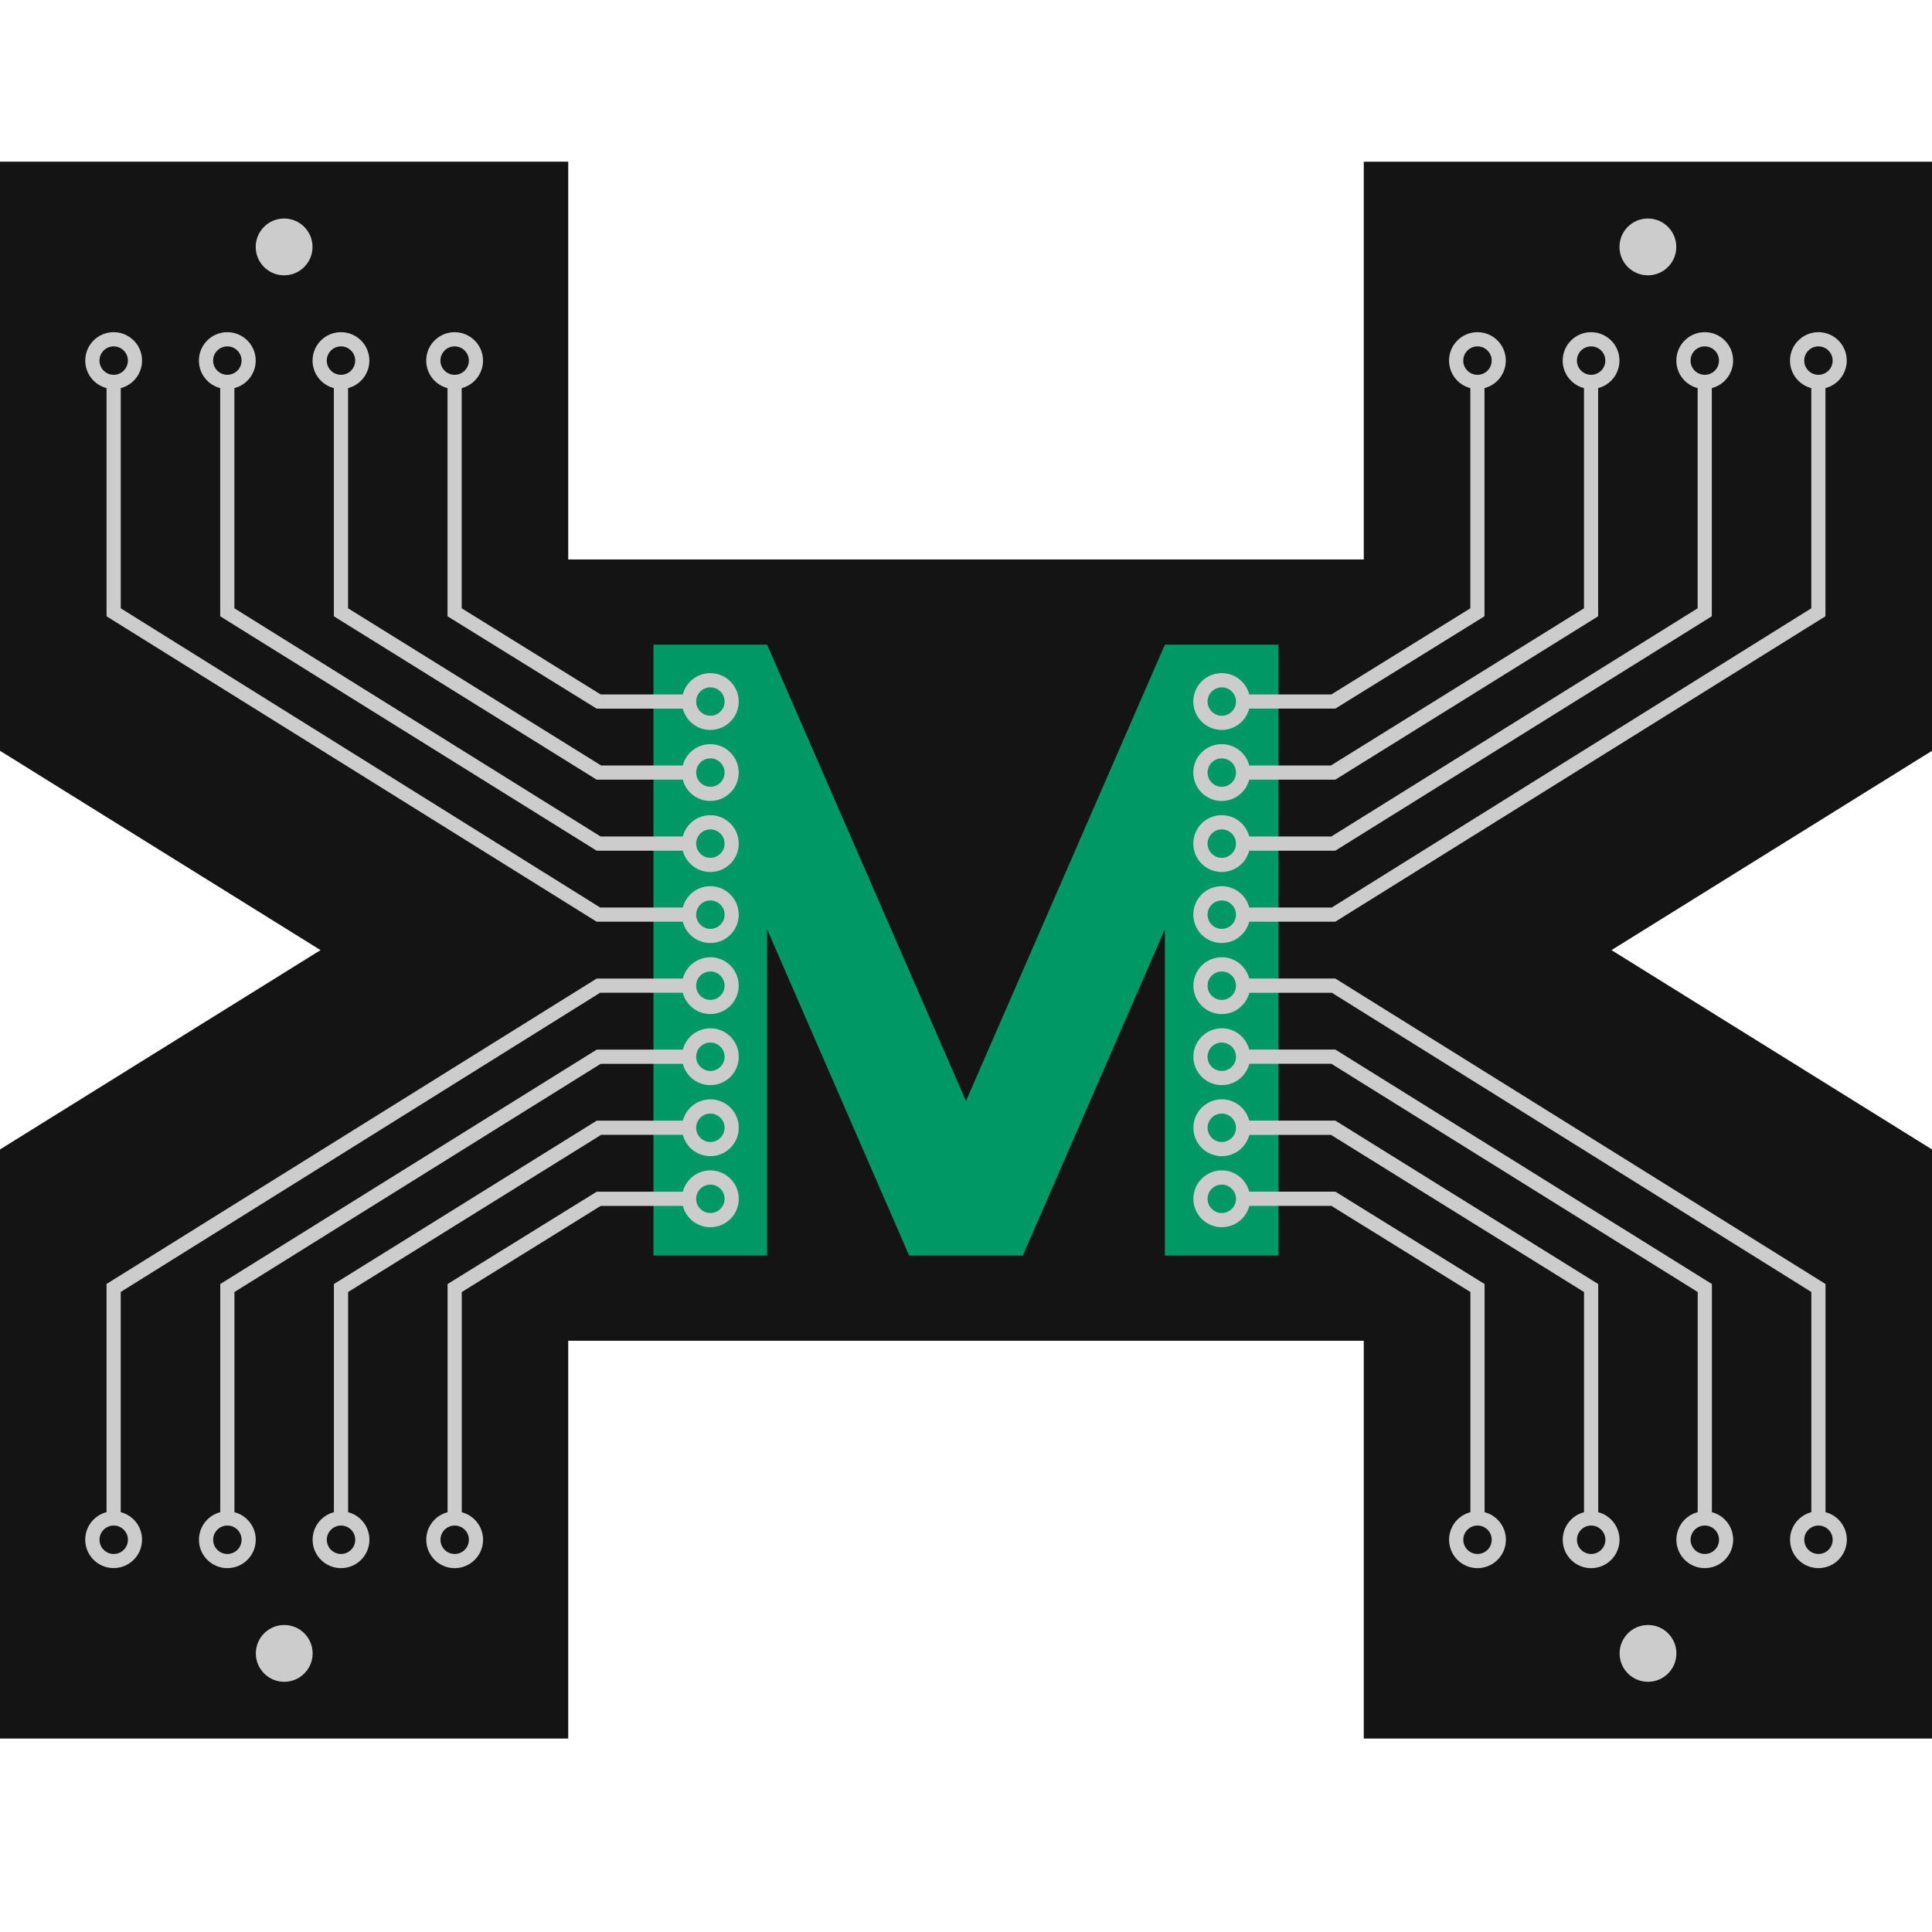 <?xml version="1.0" encoding="UTF-8" standalone="no"?>
<!-- Created with Inkscape (http://www.inkscape.org/) -->

<svg
   xmlns:dc="http://purl.org/dc/elements/1.1/"
   xmlns:cc="http://creativecommons.org/ns#"
   xmlns:rdf="http://www.w3.org/1999/02/22-rdf-syntax-ns#"
   xmlns:svg="http://www.w3.org/2000/svg"
   xmlns="http://www.w3.org/2000/svg"
   xmlns:sodipodi="http://sodipodi.sourceforge.net/DTD/sodipodi-0.dtd"
   xmlns:inkscape="http://www.inkscape.org/namespaces/inkscape"
   width="104"
   height="104"
   id="mhs_logo_black"
   version="1.1"
   inkscape:version="0.92.3 (2405546, 2018-03-11)"
   sodipodi:docname="logo_favicon.svg"
   inkscape:export-filename="hackerspace.png"
   inkscape:export-xdpi="68.437508"
   inkscape:export-ydpi="68.437508"
   viewBox="0 0 104 104">
  <defs
     id="defs4">
    <inkscape:perspective
       sodipodi:type="inkscape:persp3d"
       inkscape:vp_x="0 : 561.25983 : 1"
       inkscape:vp_y="0 : 1066.6666 : 0"
       inkscape:vp_z="793.70078 : 561.25983 : 1"
       inkscape:persp3d-origin="396.85039 : 374.17323 : 1"
       id="perspective10" />
    <inkscape:perspective
       id="perspective3608"
       inkscape:persp3d-origin="0.53333334 : 0.35555556 : 1"
       inkscape:vp_z="1.0666667 : 0.53333333 : 1"
       inkscape:vp_y="0 : 1066.6666 : 0"
       inkscape:vp_x="0 : 0.53333333 : 1"
       sodipodi:type="inkscape:persp3d" />
    <inkscape:perspective
       id="perspective3608-7"
       inkscape:persp3d-origin="0.53333334 : 0.35555556 : 1"
       inkscape:vp_z="1.0666667 : 0.53333333 : 1"
       inkscape:vp_y="0 : 1066.6666 : 0"
       inkscape:vp_x="0 : 0.53333333 : 1"
       sodipodi:type="inkscape:persp3d" />
    <inkscape:perspective
       id="perspective3608-6"
       inkscape:persp3d-origin="0.53333334 : 0.35555556 : 1"
       inkscape:vp_z="1.0666667 : 0.53333333 : 1"
       inkscape:vp_y="0 : 1066.6666 : 0"
       inkscape:vp_x="0 : 0.53333333 : 1"
       sodipodi:type="inkscape:persp3d" />
    <inkscape:perspective
       id="perspective3669"
       inkscape:persp3d-origin="0.53333334 : 0.35555556 : 1"
       inkscape:vp_z="1.0666667 : 0.53333333 : 1"
       inkscape:vp_y="0 : 1066.6666 : 0"
       inkscape:vp_x="0 : 0.53333333 : 1"
       sodipodi:type="inkscape:persp3d" />
    <inkscape:perspective
       id="perspective3767"
       inkscape:persp3d-origin="0.53333334 : 0.35555556 : 1"
       inkscape:vp_z="1.0666667 : 0.53333333 : 1"
       inkscape:vp_y="0 : 1066.6666 : 0"
       inkscape:vp_x="0 : 0.53333333 : 1"
       sodipodi:type="inkscape:persp3d" />
    <inkscape:perspective
       id="perspective3789"
       inkscape:persp3d-origin="0.53333334 : 0.35555556 : 1"
       inkscape:vp_z="1.0666667 : 0.53333333 : 1"
       inkscape:vp_y="0 : 1066.6666 : 0"
       inkscape:vp_x="0 : 0.53333333 : 1"
       sodipodi:type="inkscape:persp3d" />
    <inkscape:perspective
       id="perspective3811"
       inkscape:persp3d-origin="0.53333334 : 0.35555556 : 1"
       inkscape:vp_z="1.0666667 : 0.53333333 : 1"
       inkscape:vp_y="0 : 1066.6666 : 0"
       inkscape:vp_x="0 : 0.53333333 : 1"
       sodipodi:type="inkscape:persp3d" />
    <inkscape:perspective
       id="perspective3833"
       inkscape:persp3d-origin="0.53333334 : 0.35555556 : 1"
       inkscape:vp_z="1.0666667 : 0.53333333 : 1"
       inkscape:vp_y="0 : 1066.6666 : 0"
       inkscape:vp_x="0 : 0.53333333 : 1"
       sodipodi:type="inkscape:persp3d" />
    <inkscape:perspective
       id="perspective3862"
       inkscape:persp3d-origin="0.53333334 : 0.35555556 : 1"
       inkscape:vp_z="1.0666667 : 0.53333333 : 1"
       inkscape:vp_y="0 : 1066.6666 : 0"
       inkscape:vp_x="0 : 0.53333333 : 1"
       sodipodi:type="inkscape:persp3d" />
    <inkscape:perspective
       id="perspective3884"
       inkscape:persp3d-origin="0.53333334 : 0.35555556 : 1"
       inkscape:vp_z="1.0666667 : 0.53333333 : 1"
       inkscape:vp_y="0 : 1066.6666 : 0"
       inkscape:vp_x="0 : 0.53333333 : 1"
       sodipodi:type="inkscape:persp3d" />
    <inkscape:perspective
       id="perspective3912"
       inkscape:persp3d-origin="0.53333334 : 0.35555556 : 1"
       inkscape:vp_z="1.0666667 : 0.53333333 : 1"
       inkscape:vp_y="0 : 1066.6666 : 0"
       inkscape:vp_x="0 : 0.53333333 : 1"
       sodipodi:type="inkscape:persp3d" />
    <inkscape:perspective
       id="perspective3955"
       inkscape:persp3d-origin="0.53333334 : 0.35555556 : 1"
       inkscape:vp_z="1.0666667 : 0.53333333 : 1"
       inkscape:vp_y="0 : 1066.6666 : 0"
       inkscape:vp_x="0 : 0.53333333 : 1"
       sodipodi:type="inkscape:persp3d" />
    <inkscape:perspective
       id="perspective4011"
       inkscape:persp3d-origin="0.53333334 : 0.35555556 : 1"
       inkscape:vp_z="1.0666667 : 0.53333333 : 1"
       inkscape:vp_y="0 : 1066.6666 : 0"
       inkscape:vp_x="0 : 0.53333333 : 1"
       sodipodi:type="inkscape:persp3d" />
    <inkscape:perspective
       id="perspective4050"
       inkscape:persp3d-origin="0.53333334 : 0.35555556 : 1"
       inkscape:vp_z="1.0666667 : 0.53333333 : 1"
       inkscape:vp_y="0 : 1066.6666 : 0"
       inkscape:vp_x="0 : 0.53333333 : 1"
       sodipodi:type="inkscape:persp3d" />
    <inkscape:perspective
       id="perspective4084"
       inkscape:persp3d-origin="0.53333334 : 0.35555556 : 1"
       inkscape:vp_z="1.0666667 : 0.53333333 : 1"
       inkscape:vp_y="0 : 1066.6666 : 0"
       inkscape:vp_x="0 : 0.53333333 : 1"
       sodipodi:type="inkscape:persp3d" />
    <inkscape:perspective
       id="perspective4118"
       inkscape:persp3d-origin="0.53333334 : 0.35555556 : 1"
       inkscape:vp_z="1.0666667 : 0.53333333 : 1"
       inkscape:vp_y="0 : 1066.6666 : 0"
       inkscape:vp_x="0 : 0.53333333 : 1"
       sodipodi:type="inkscape:persp3d" />
    <inkscape:perspective
       id="perspective4152"
       inkscape:persp3d-origin="0.53333334 : 0.35555556 : 1"
       inkscape:vp_z="1.0666667 : 0.53333333 : 1"
       inkscape:vp_y="0 : 1066.6666 : 0"
       inkscape:vp_x="0 : 0.53333333 : 1"
       sodipodi:type="inkscape:persp3d" />
    <inkscape:perspective
       id="perspective4175"
       inkscape:persp3d-origin="0.53333334 : 0.35555556 : 1"
       inkscape:vp_z="1.0666667 : 0.53333333 : 1"
       inkscape:vp_y="0 : 1066.6666 : 0"
       inkscape:vp_x="0 : 0.53333333 : 1"
       sodipodi:type="inkscape:persp3d" />
    <inkscape:perspective
       id="perspective4197"
       inkscape:persp3d-origin="0.53333334 : 0.35555556 : 1"
       inkscape:vp_z="1.0666667 : 0.53333333 : 1"
       inkscape:vp_y="0 : 1066.6666 : 0"
       inkscape:vp_x="0 : 0.53333333 : 1"
       sodipodi:type="inkscape:persp3d" />
    <inkscape:perspective
       id="perspective4222"
       inkscape:persp3d-origin="0.53333334 : 0.35555556 : 1"
       inkscape:vp_z="1.0666667 : 0.53333333 : 1"
       inkscape:vp_y="0 : 1066.6666 : 0"
       inkscape:vp_x="0 : 0.53333333 : 1"
       sodipodi:type="inkscape:persp3d" />
    <inkscape:perspective
       id="perspective4263"
       inkscape:persp3d-origin="0.53333334 : 0.35555556 : 1"
       inkscape:vp_z="1.0666667 : 0.53333333 : 1"
       inkscape:vp_y="0 : 1066.6666 : 0"
       inkscape:vp_x="0 : 0.53333333 : 1"
       sodipodi:type="inkscape:persp3d" />
    <inkscape:perspective
       id="perspective4297"
       inkscape:persp3d-origin="0.53333334 : 0.35555556 : 1"
       inkscape:vp_z="1.0666667 : 0.53333333 : 1"
       inkscape:vp_y="0 : 1066.6666 : 0"
       inkscape:vp_x="0 : 0.53333333 : 1"
       sodipodi:type="inkscape:persp3d" />
    <inkscape:perspective
       id="perspective4321"
       inkscape:persp3d-origin="0.53333334 : 0.35555556 : 1"
       inkscape:vp_z="1.0666667 : 0.53333333 : 1"
       inkscape:vp_y="0 : 1066.6666 : 0"
       inkscape:vp_x="0 : 0.53333333 : 1"
       sodipodi:type="inkscape:persp3d" />
    <inkscape:perspective
       id="perspective4345"
       inkscape:persp3d-origin="0.53333334 : 0.35555556 : 1"
       inkscape:vp_z="1.0666667 : 0.53333333 : 1"
       inkscape:vp_y="0 : 1066.6666 : 0"
       inkscape:vp_x="0 : 0.53333333 : 1"
       sodipodi:type="inkscape:persp3d" />
    <inkscape:perspective
       id="perspective4367"
       inkscape:persp3d-origin="0.53333334 : 0.35555556 : 1"
       inkscape:vp_z="1.0666667 : 0.53333333 : 1"
       inkscape:vp_y="0 : 1066.6666 : 0"
       inkscape:vp_x="0 : 0.53333333 : 1"
       sodipodi:type="inkscape:persp3d" />
    <inkscape:perspective
       id="perspective4415"
       inkscape:persp3d-origin="0.53333334 : 0.35555556 : 1"
       inkscape:vp_z="1.0666667 : 0.53333333 : 1"
       inkscape:vp_y="0 : 1066.6666 : 0"
       inkscape:vp_x="0 : 0.53333333 : 1"
       sodipodi:type="inkscape:persp3d" />
    <inkscape:perspective
       id="perspective4461"
       inkscape:persp3d-origin="0.53333334 : 0.35555556 : 1"
       inkscape:vp_z="1.0666667 : 0.53333333 : 1"
       inkscape:vp_y="0 : 1066.6666 : 0"
       inkscape:vp_x="0 : 0.53333333 : 1"
       sodipodi:type="inkscape:persp3d" />
    <inkscape:perspective
       id="perspective4515"
       inkscape:persp3d-origin="0.53333334 : 0.35555556 : 1"
       inkscape:vp_z="1.0666667 : 0.53333333 : 1"
       inkscape:vp_y="0 : 1066.6666 : 0"
       inkscape:vp_x="0 : 0.53333333 : 1"
       sodipodi:type="inkscape:persp3d" />
    <inkscape:perspective
       id="perspective4578"
       inkscape:persp3d-origin="0.53333334 : 0.35555556 : 1"
       inkscape:vp_z="1.0666667 : 0.53333333 : 1"
       inkscape:vp_y="0 : 1066.6666 : 0"
       inkscape:vp_x="0 : 0.53333333 : 1"
       sodipodi:type="inkscape:persp3d" />
    <inkscape:perspective
       id="perspective4600"
       inkscape:persp3d-origin="0.53333334 : 0.35555556 : 1"
       inkscape:vp_z="1.0666667 : 0.53333333 : 1"
       inkscape:vp_y="0 : 1066.6666 : 0"
       inkscape:vp_x="0 : 0.53333333 : 1"
       sodipodi:type="inkscape:persp3d" />
    <inkscape:perspective
       id="perspective4600-3"
       inkscape:persp3d-origin="0.53333334 : 0.35555556 : 1"
       inkscape:vp_z="1.0666667 : 0.53333333 : 1"
       inkscape:vp_y="0 : 1066.6666 : 0"
       inkscape:vp_x="0 : 0.53333333 : 1"
       sodipodi:type="inkscape:persp3d" />
    <inkscape:perspective
       id="perspective2828"
       inkscape:persp3d-origin="0.53333334 : 0.35555556 : 1"
       inkscape:vp_z="1.0666667 : 0.53333333 : 1"
       inkscape:vp_y="0 : 1066.6666 : 0"
       inkscape:vp_x="0 : 0.53333333 : 1"
       sodipodi:type="inkscape:persp3d" />
    <inkscape:perspective
       id="perspective2948"
       inkscape:persp3d-origin="0.53333334 : 0.35555556 : 1"
       inkscape:vp_z="1.0666667 : 0.53333333 : 1"
       inkscape:vp_y="0 : 1066.6666 : 0"
       inkscape:vp_x="0 : 0.53333333 : 1"
       sodipodi:type="inkscape:persp3d" />
    <inkscape:perspective
       id="perspective2889"
       inkscape:persp3d-origin="0.53333334 : 0.35555556 : 1"
       inkscape:vp_z="1.0666667 : 0.53333333 : 1"
       inkscape:vp_y="0 : 1066.6666 : 0"
       inkscape:vp_x="0 : 0.53333333 : 1"
       sodipodi:type="inkscape:persp3d" />
    <inkscape:perspective
       id="perspective2911"
       inkscape:persp3d-origin="0.53333334 : 0.35555556 : 1"
       inkscape:vp_z="1.0666667 : 0.53333333 : 1"
       inkscape:vp_y="0 : 1066.6666 : 0"
       inkscape:vp_x="0 : 0.53333333 : 1"
       sodipodi:type="inkscape:persp3d" />
    <inkscape:perspective
       id="perspective3733"
       inkscape:persp3d-origin="0.53333334 : 0.35555556 : 1"
       inkscape:vp_z="1.0666667 : 0.53333333 : 1"
       inkscape:vp_y="0 : 1066.6666 : 0"
       inkscape:vp_x="0 : 0.53333333 : 1"
       sodipodi:type="inkscape:persp3d" />
    <inkscape:perspective
       id="perspective3789-2"
       inkscape:persp3d-origin="0.53333334 : 0.35555556 : 1"
       inkscape:vp_z="1.0666667 : 0.53333333 : 1"
       inkscape:vp_y="0 : 1066.6666 : 0"
       inkscape:vp_x="0 : 0.53333333 : 1"
       sodipodi:type="inkscape:persp3d" />
    <inkscape:perspective
       id="perspective3817"
       inkscape:persp3d-origin="0.53333334 : 0.35555556 : 1"
       inkscape:vp_z="1.0666667 : 0.53333333 : 1"
       inkscape:vp_y="0 : 1066.6666 : 0"
       inkscape:vp_x="0 : 0.53333333 : 1"
       sodipodi:type="inkscape:persp3d" />
    <inkscape:perspective
       id="perspective3817-5"
       inkscape:persp3d-origin="0.53333334 : 0.35555556 : 1"
       inkscape:vp_z="1.0666667 : 0.53333333 : 1"
       inkscape:vp_y="0 : 1066.6666 : 0"
       inkscape:vp_x="0 : 0.53333333 : 1"
       sodipodi:type="inkscape:persp3d" />
    <inkscape:perspective
       id="perspective3817-6"
       inkscape:persp3d-origin="0.53333334 : 0.35555556 : 1"
       inkscape:vp_z="1.0666667 : 0.53333333 : 1"
       inkscape:vp_y="0 : 1066.6666 : 0"
       inkscape:vp_x="0 : 0.53333333 : 1"
       sodipodi:type="inkscape:persp3d" />
    <inkscape:perspective
       id="perspective3817-2"
       inkscape:persp3d-origin="0.53333334 : 0.35555556 : 1"
       inkscape:vp_z="1.0666667 : 0.53333333 : 1"
       inkscape:vp_y="0 : 1066.6666 : 0"
       inkscape:vp_x="0 : 0.53333333 : 1"
       sodipodi:type="inkscape:persp3d" />
    <inkscape:perspective
       id="perspective3867"
       inkscape:persp3d-origin="0.53333334 : 0.35555556 : 1"
       inkscape:vp_z="1.0666667 : 0.53333333 : 1"
       inkscape:vp_y="0 : 1066.6666 : 0"
       inkscape:vp_x="0 : 0.53333333 : 1"
       sodipodi:type="inkscape:persp3d" />
    <inkscape:perspective
       id="perspective3680"
       inkscape:persp3d-origin="0.53333334 : 0.35555556 : 1"
       inkscape:vp_z="1.0666667 : 0.53333333 : 1"
       inkscape:vp_y="0 : 1066.6666 : 0"
       inkscape:vp_x="0 : 0.53333333 : 1"
       sodipodi:type="inkscape:persp3d" />
    <inkscape:perspective
       id="perspective3680-7"
       inkscape:persp3d-origin="0.53333334 : 0.35555556 : 1"
       inkscape:vp_z="1.0666667 : 0.53333333 : 1"
       inkscape:vp_y="0 : 1066.6666 : 0"
       inkscape:vp_x="0 : 0.53333333 : 1"
       sodipodi:type="inkscape:persp3d" />
    <inkscape:perspective
       id="perspective3713"
       inkscape:persp3d-origin="0.53333334 : 0.35555556 : 1"
       inkscape:vp_z="1.0666667 : 0.53333333 : 1"
       inkscape:vp_y="0 : 1066.6666 : 0"
       inkscape:vp_x="0 : 0.53333333 : 1"
       sodipodi:type="inkscape:persp3d" />
    <inkscape:perspective
       id="perspective3737"
       inkscape:persp3d-origin="0.53333334 : 0.35555556 : 1"
       inkscape:vp_z="1.0666667 : 0.53333333 : 1"
       inkscape:vp_y="0 : 1066.6666 : 0"
       inkscape:vp_x="0 : 0.53333333 : 1"
       sodipodi:type="inkscape:persp3d" />
    <inkscape:perspective
       id="perspective3737-0"
       inkscape:persp3d-origin="0.53333334 : 0.35555556 : 1"
       inkscape:vp_z="1.0666667 : 0.53333333 : 1"
       inkscape:vp_y="0 : 1066.6666 : 0"
       inkscape:vp_x="0 : 0.53333333 : 1"
       sodipodi:type="inkscape:persp3d" />
    <inkscape:perspective
       id="perspective3737-1"
       inkscape:persp3d-origin="0.53333334 : 0.35555556 : 1"
       inkscape:vp_z="1.0666667 : 0.53333333 : 1"
       inkscape:vp_y="0 : 1066.6666 : 0"
       inkscape:vp_x="0 : 0.53333333 : 1"
       sodipodi:type="inkscape:persp3d" />
    <inkscape:perspective
       id="perspective3737-5"
       inkscape:persp3d-origin="0.53333334 : 0.35555556 : 1"
       inkscape:vp_z="1.0666667 : 0.53333333 : 1"
       inkscape:vp_y="0 : 1066.6666 : 0"
       inkscape:vp_x="0 : 0.53333333 : 1"
       sodipodi:type="inkscape:persp3d" />
    <inkscape:perspective
       id="perspective3737-7"
       inkscape:persp3d-origin="0.53333334 : 0.35555556 : 1"
       inkscape:vp_z="1.0666667 : 0.53333333 : 1"
       inkscape:vp_y="0 : 1066.6666 : 0"
       inkscape:vp_x="0 : 0.53333333 : 1"
       sodipodi:type="inkscape:persp3d" />
    <inkscape:perspective
       id="perspective3802"
       inkscape:persp3d-origin="0.53333334 : 0.35555556 : 1"
       inkscape:vp_z="1.0666667 : 0.53333333 : 1"
       inkscape:vp_y="0 : 1066.6666 : 0"
       inkscape:vp_x="0 : 0.53333333 : 1"
       sodipodi:type="inkscape:persp3d" />
    <inkscape:perspective
       id="perspective3826"
       inkscape:persp3d-origin="0.53333334 : 0.35555556 : 1"
       inkscape:vp_z="1.0666667 : 0.53333333 : 1"
       inkscape:vp_y="0 : 1066.6666 : 0"
       inkscape:vp_x="0 : 0.53333333 : 1"
       sodipodi:type="inkscape:persp3d" />
    <inkscape:perspective
       id="perspective3826-4"
       inkscape:persp3d-origin="0.53333334 : 0.35555556 : 1"
       inkscape:vp_z="1.0666667 : 0.53333333 : 1"
       inkscape:vp_y="0 : 1066.6666 : 0"
       inkscape:vp_x="0 : 0.53333333 : 1"
       sodipodi:type="inkscape:persp3d" />
    <inkscape:perspective
       id="perspective3826-6"
       inkscape:persp3d-origin="0.53333334 : 0.35555556 : 1"
       inkscape:vp_z="1.0666667 : 0.53333333 : 1"
       inkscape:vp_y="0 : 1066.6666 : 0"
       inkscape:vp_x="0 : 0.53333333 : 1"
       sodipodi:type="inkscape:persp3d" />
    <inkscape:perspective
       id="perspective3866"
       inkscape:persp3d-origin="0.53333334 : 0.35555556 : 1"
       inkscape:vp_z="1.0666667 : 0.53333333 : 1"
       inkscape:vp_y="0 : 1066.6666 : 0"
       inkscape:vp_x="0 : 0.53333333 : 1"
       sodipodi:type="inkscape:persp3d" />
    <inkscape:perspective
       id="perspective3707"
       inkscape:persp3d-origin="0.53333334 : 0.35555556 : 1"
       inkscape:vp_z="1.0666667 : 0.53333333 : 1"
       inkscape:vp_y="0 : 1066.6666 : 0"
       inkscape:vp_x="0 : 0.53333333 : 1"
       sodipodi:type="inkscape:persp3d" />
    <inkscape:perspective
       id="perspective3933"
       inkscape:persp3d-origin="0.53333334 : 0.35555556 : 1"
       inkscape:vp_z="1.0666667 : 0.53333333 : 1"
       inkscape:vp_y="0 : 1066.6666 : 0"
       inkscape:vp_x="0 : 0.53333333 : 1"
       sodipodi:type="inkscape:persp3d" />
    <inkscape:perspective
       id="perspective3958"
       inkscape:persp3d-origin="0.53333334 : 0.35555556 : 1"
       inkscape:vp_z="1.0666667 : 0.53333333 : 1"
       inkscape:vp_y="0 : 1066.6666 : 0"
       inkscape:vp_x="0 : 0.53333333 : 1"
       sodipodi:type="inkscape:persp3d" />
    <inkscape:perspective
       id="perspective3980"
       inkscape:persp3d-origin="0.53333334 : 0.35555556 : 1"
       inkscape:vp_z="1.0666667 : 0.53333333 : 1"
       inkscape:vp_y="0 : 1066.6666 : 0"
       inkscape:vp_x="0 : 0.53333333 : 1"
       sodipodi:type="inkscape:persp3d" />
    <inkscape:perspective
       id="perspective4004"
       inkscape:persp3d-origin="0.53333334 : 0.35555556 : 1"
       inkscape:vp_z="1.0666667 : 0.53333333 : 1"
       inkscape:vp_y="0 : 1066.6666 : 0"
       inkscape:vp_x="0 : 0.53333333 : 1"
       sodipodi:type="inkscape:persp3d" />
    <inkscape:perspective
       id="perspective4026"
       inkscape:persp3d-origin="0.53333334 : 0.35555556 : 1"
       inkscape:vp_z="1.0666667 : 0.53333333 : 1"
       inkscape:vp_y="0 : 1066.6666 : 0"
       inkscape:vp_x="0 : 0.53333333 : 1"
       sodipodi:type="inkscape:persp3d" />
    <inkscape:perspective
       id="perspective4048"
       inkscape:persp3d-origin="0.53333334 : 0.35555556 : 1"
       inkscape:vp_z="1.0666667 : 0.53333333 : 1"
       inkscape:vp_y="0 : 1066.6666 : 0"
       inkscape:vp_x="0 : 0.53333333 : 1"
       sodipodi:type="inkscape:persp3d" />
    <inkscape:perspective
       id="perspective4071"
       inkscape:persp3d-origin="0.53333334 : 0.35555556 : 1"
       inkscape:vp_z="1.0666667 : 0.53333333 : 1"
       inkscape:vp_y="0 : 1066.6666 : 0"
       inkscape:vp_x="0 : 0.53333333 : 1"
       sodipodi:type="inkscape:persp3d" />
    <inkscape:perspective
       id="perspective4095"
       inkscape:persp3d-origin="0.53333334 : 0.35555556 : 1"
       inkscape:vp_z="1.0666667 : 0.53333333 : 1"
       inkscape:vp_y="0 : 1066.6666 : 0"
       inkscape:vp_x="0 : 0.53333333 : 1"
       sodipodi:type="inkscape:persp3d" />
    <inkscape:perspective
       id="perspective4117"
       inkscape:persp3d-origin="0.53333334 : 0.35555556 : 1"
       inkscape:vp_z="1.0666667 : 0.53333333 : 1"
       inkscape:vp_y="0 : 1066.6666 : 0"
       inkscape:vp_x="0 : 0.53333333 : 1"
       sodipodi:type="inkscape:persp3d" />
    <inkscape:perspective
       id="perspective4147"
       inkscape:persp3d-origin="0.53333334 : 0.35555556 : 1"
       inkscape:vp_z="1.0666667 : 0.53333333 : 1"
       inkscape:vp_y="0 : 1066.6666 : 0"
       inkscape:vp_x="0 : 0.53333333 : 1"
       sodipodi:type="inkscape:persp3d" />
    <inkscape:perspective
       id="perspective4181"
       inkscape:persp3d-origin="0.53333334 : 0.35555556 : 1"
       inkscape:vp_z="1.0666667 : 0.53333333 : 1"
       inkscape:vp_y="0 : 1066.6666 : 0"
       inkscape:vp_x="0 : 0.53333333 : 1"
       sodipodi:type="inkscape:persp3d" />
    <inkscape:perspective
       id="perspective4215"
       inkscape:persp3d-origin="0.53333334 : 0.35555556 : 1"
       inkscape:vp_z="1.0666667 : 0.53333333 : 1"
       inkscape:vp_y="0 : 1066.6666 : 0"
       inkscape:vp_x="0 : 0.53333333 : 1"
       sodipodi:type="inkscape:persp3d" />
    <inkscape:perspective
       id="perspective4267"
       inkscape:persp3d-origin="0.53333334 : 0.35555556 : 1"
       inkscape:vp_z="1.0666667 : 0.53333333 : 1"
       inkscape:vp_y="0 : 1066.6666 : 0"
       inkscape:vp_x="0 : 0.53333333 : 1"
       sodipodi:type="inkscape:persp3d" />
    <inkscape:perspective
       id="perspective4289"
       inkscape:persp3d-origin="0.53333334 : 0.35555556 : 1"
       inkscape:vp_z="1.0666667 : 0.53333333 : 1"
       inkscape:vp_y="0 : 1066.6666 : 0"
       inkscape:vp_x="0 : 0.53333333 : 1"
       sodipodi:type="inkscape:persp3d" />
    <inkscape:perspective
       id="perspective4343"
       inkscape:persp3d-origin="0.53333334 : 0.35555556 : 1"
       inkscape:vp_z="1.0666667 : 0.53333333 : 1"
       inkscape:vp_y="0 : 1066.6666 : 0"
       inkscape:vp_x="0 : 0.53333333 : 1"
       sodipodi:type="inkscape:persp3d" />
    <inkscape:perspective
       id="perspective4424"
       inkscape:persp3d-origin="0.53333334 : 0.35555556 : 1"
       inkscape:vp_z="1.0666667 : 0.53333333 : 1"
       inkscape:vp_y="0 : 1066.6666 : 0"
       inkscape:vp_x="0 : 0.53333333 : 1"
       sodipodi:type="inkscape:persp3d" />
    <inkscape:perspective
       id="perspective4468"
       inkscape:persp3d-origin="0.53333334 : 0.35555556 : 1"
       inkscape:vp_z="1.0666667 : 0.53333333 : 1"
       inkscape:vp_y="0 : 1066.6666 : 0"
       inkscape:vp_x="0 : 0.53333333 : 1"
       sodipodi:type="inkscape:persp3d" />
    <inkscape:perspective
       id="perspective4490"
       inkscape:persp3d-origin="0.53333334 : 0.35555556 : 1"
       inkscape:vp_z="1.0666667 : 0.53333333 : 1"
       inkscape:vp_y="0 : 1066.6666 : 0"
       inkscape:vp_x="0 : 0.53333333 : 1"
       sodipodi:type="inkscape:persp3d" />
    <inkscape:perspective
       id="perspective4513"
       inkscape:persp3d-origin="0.53333334 : 0.35555556 : 1"
       inkscape:vp_z="1.0666667 : 0.53333333 : 1"
       inkscape:vp_y="0 : 1066.6666 : 0"
       inkscape:vp_x="0 : 0.53333333 : 1"
       sodipodi:type="inkscape:persp3d" />
    <inkscape:perspective
       id="perspective4536"
       inkscape:persp3d-origin="0.53333334 : 0.35555556 : 1"
       inkscape:vp_z="1.0666667 : 0.53333333 : 1"
       inkscape:vp_y="0 : 1066.6666 : 0"
       inkscape:vp_x="0 : 0.53333333 : 1"
       sodipodi:type="inkscape:persp3d" />
    <inkscape:perspective
       id="perspective4561"
       inkscape:persp3d-origin="0.53333334 : 0.35555556 : 1"
       inkscape:vp_z="1.0666667 : 0.53333333 : 1"
       inkscape:vp_y="0 : 1066.6666 : 0"
       inkscape:vp_x="0 : 0.53333333 : 1"
       sodipodi:type="inkscape:persp3d" />
    <inkscape:perspective
       id="perspective4561-9"
       inkscape:persp3d-origin="0.53333334 : 0.35555556 : 1"
       inkscape:vp_z="1.0666667 : 0.53333333 : 1"
       inkscape:vp_y="0 : 1066.6666 : 0"
       inkscape:vp_x="0 : 0.53333333 : 1"
       sodipodi:type="inkscape:persp3d" />
    <inkscape:perspective
       id="perspective4615"
       inkscape:persp3d-origin="0.53333334 : 0.35555556 : 1"
       inkscape:vp_z="1.0666667 : 0.53333333 : 1"
       inkscape:vp_y="0 : 1066.6666 : 0"
       inkscape:vp_x="0 : 0.53333333 : 1"
       sodipodi:type="inkscape:persp3d" />
    <inkscape:perspective
       id="perspective4615-9"
       inkscape:persp3d-origin="0.53333334 : 0.35555556 : 1"
       inkscape:vp_z="1.0666667 : 0.53333333 : 1"
       inkscape:vp_y="0 : 1066.6666 : 0"
       inkscape:vp_x="0 : 0.53333333 : 1"
       sodipodi:type="inkscape:persp3d" />
    <inkscape:perspective
       id="perspective4648"
       inkscape:persp3d-origin="0.53333334 : 0.35555556 : 1"
       inkscape:vp_z="1.0666667 : 0.53333333 : 1"
       inkscape:vp_y="0 : 1066.6666 : 0"
       inkscape:vp_x="0 : 0.53333333 : 1"
       sodipodi:type="inkscape:persp3d" />
    <inkscape:perspective
       id="perspective4670"
       inkscape:persp3d-origin="0.53333334 : 0.35555556 : 1"
       inkscape:vp_z="1.0666667 : 0.53333333 : 1"
       inkscape:vp_y="0 : 1066.6666 : 0"
       inkscape:vp_x="0 : 0.53333333 : 1"
       sodipodi:type="inkscape:persp3d" />
    <inkscape:perspective
       id="perspective4697"
       inkscape:persp3d-origin="0.53333334 : 0.35555556 : 1"
       inkscape:vp_z="1.0666667 : 0.53333333 : 1"
       inkscape:vp_y="0 : 1066.6666 : 0"
       inkscape:vp_x="0 : 0.53333333 : 1"
       sodipodi:type="inkscape:persp3d" />
    <inkscape:perspective
       id="perspective4738"
       inkscape:persp3d-origin="0.53333334 : 0.35555556 : 1"
       inkscape:vp_z="1.0666667 : 0.53333333 : 1"
       inkscape:vp_y="0 : 1066.6666 : 0"
       inkscape:vp_x="0 : 0.53333333 : 1"
       sodipodi:type="inkscape:persp3d" />
    <inkscape:perspective
       id="perspective4858"
       inkscape:persp3d-origin="0.53333334 : 0.35555556 : 1"
       inkscape:vp_z="1.0666667 : 0.53333333 : 1"
       inkscape:vp_y="0 : 1066.6666 : 0"
       inkscape:vp_x="0 : 0.53333333 : 1"
       sodipodi:type="inkscape:persp3d" />
    <inkscape:perspective
       id="perspective4894"
       inkscape:persp3d-origin="0.53333334 : 0.35555556 : 1"
       inkscape:vp_z="1.0666667 : 0.53333333 : 1"
       inkscape:vp_y="0 : 1066.6666 : 0"
       inkscape:vp_x="0 : 0.53333333 : 1"
       sodipodi:type="inkscape:persp3d" />
    <inkscape:perspective
       id="perspective4894-2"
       inkscape:persp3d-origin="0.53333334 : 0.35555556 : 1"
       inkscape:vp_z="1.0666667 : 0.53333333 : 1"
       inkscape:vp_y="0 : 1066.6666 : 0"
       inkscape:vp_x="0 : 0.53333333 : 1"
       sodipodi:type="inkscape:persp3d" />
    <inkscape:perspective
       id="perspective4965"
       inkscape:persp3d-origin="0.53333334 : 0.35555556 : 1"
       inkscape:vp_z="1.0666667 : 0.53333333 : 1"
       inkscape:vp_y="0 : 1066.6666 : 0"
       inkscape:vp_x="0 : 0.53333333 : 1"
       sodipodi:type="inkscape:persp3d" />
    <inkscape:perspective
       id="perspective4987"
       inkscape:persp3d-origin="0.53333334 : 0.35555556 : 1"
       inkscape:vp_z="1.0666667 : 0.53333333 : 1"
       inkscape:vp_y="0 : 1066.6666 : 0"
       inkscape:vp_x="0 : 0.53333333 : 1"
       sodipodi:type="inkscape:persp3d" />
    <inkscape:perspective
       id="perspective5040"
       inkscape:persp3d-origin="0.53333334 : 0.35555556 : 1"
       inkscape:vp_z="1.0666667 : 0.53333333 : 1"
       inkscape:vp_y="0 : 1066.6666 : 0"
       inkscape:vp_x="0 : 0.53333333 : 1"
       sodipodi:type="inkscape:persp3d" />
    <inkscape:perspective
       id="perspective5074"
       inkscape:persp3d-origin="0.53333334 : 0.35555556 : 1"
       inkscape:vp_z="1.0666667 : 0.53333333 : 1"
       inkscape:vp_y="0 : 1066.6666 : 0"
       inkscape:vp_x="0 : 0.53333333 : 1"
       sodipodi:type="inkscape:persp3d" />
    <inkscape:perspective
       id="perspective5275"
       inkscape:persp3d-origin="0.53333334 : 0.35555556 : 1"
       inkscape:vp_z="1.0666667 : 0.53333333 : 1"
       inkscape:vp_y="0 : 1066.6666 : 0"
       inkscape:vp_x="0 : 0.53333333 : 1"
       sodipodi:type="inkscape:persp3d" />
    <inkscape:perspective
       id="perspective5275-7"
       inkscape:persp3d-origin="0.53333334 : 0.35555556 : 1"
       inkscape:vp_z="1.0666667 : 0.53333333 : 1"
       inkscape:vp_y="0 : 1066.6666 : 0"
       inkscape:vp_x="0 : 0.53333333 : 1"
       sodipodi:type="inkscape:persp3d" />
  </defs>
  <sodipodi:namedview
     id="base"
     pagecolor="#ffffff"
     bordercolor="#666666"
     borderopacity="1.0"
     inkscape:pageopacity="0.0"
     inkscape:pageshadow="2"
     inkscape:zoom="5.285"
     inkscape:cx="36.849022"
     inkscape:cy="43.734425"
     inkscape:document-units="px"
     inkscape:current-layer="g4635"
     showgrid="false"
     inkscape:snap-nodes="true"
     inkscape:window-width="1918"
     inkscape:window-height="1058"
     inkscape:window-x="0"
     inkscape:window-y="20"
     inkscape:window-maximized="1"
     inkscape:snap-page="false"
     borderlayer="true"
     fit-margin-top="0"
     fit-margin-left="0"
     fit-margin-right="0"
     fit-margin-bottom="0" />
  <g
     inkscape:label="Layer 1"
     inkscape:groupmode="layer"
     id="layer1"
     transform="translate(4.1293829e-6,-948.362)">
    <g
       id="g4635">
      <g
         id="g4618"
         transform="translate(0,8.704)">
        <path
           style="fill:#141414;fill-opacity:1;stroke:none;stroke-width:0.408"
           d="m -3.3832816e-6,948.362 v 31.711 L 17.254,990.803 -3.3832816e-6,1001.533 v 31.711 H 30.588 v -21.412 h 42.824 v 21.412 H 104 v -31.711 L 86.746,990.803 104,980.074 v -31.711 H 73.412 V 969.774 H 30.588 v -21.412 z"
           id="rect2894-4"
           inkscape:connector-curvature="0" />
        <path
           inkscape:connector-curvature="0"
           style="fill:#009966;fill-opacity:1;stroke:none;stroke-width:0.408"
           d="m 35.176,974.362 v 1.267 31.616 h 6.118 v -17.564 l 7.647,17.564 h 6.118 l 7.647,-17.564 v 17.564 h 6.118 v -31.616 -1.267 H 62.706 L 52,998.928 41.294,974.362 Z"
           id="rect3816-5" />
        <path
           style="fill:#cccccc;fill-opacity:1;stroke:none;stroke-width:0.382"
           d="m 15.294,951.421 c -0.845,0 -1.529,0.685 -1.529,1.529 0,0.845 0.685,1.529 1.529,1.529 0.845,0 1.529,-0.685 1.529,-1.529 0,-0.845 -0.685,-1.529 -1.529,-1.529 z m 73.412,0 c -0.845,0 -1.529,0.685 -1.529,1.529 0,0.845 0.685,1.529 1.529,1.529 0.845,0 1.529,-0.685 1.529,-1.529 0,-0.845 -0.685,-1.529 -1.529,-1.529 z M 6.118,957.539 c -0.845,0 -1.529,0.685 -1.529,1.529 0,0.713 0.487,1.312 1.147,1.482 v 12.283 L 32.118,989.274 h 1.41 3.226 c 0.17,0.66 0.769,1.147 1.482,1.147 0.845,0 1.529,-0.685 1.529,-1.529 0,-0.845 -0.685,-1.529 -1.529,-1.529 -0.713,0 -1.312,0.487 -1.482,1.147 H 32.309 L 6.5,972.403 v -11.853 c 0.66,-0.17 1.147,-0.769 1.147,-1.482 0,-0.845 -0.685,-1.529 -1.529,-1.529 z m 6.118,0 c -0.845,0 -1.529,0.685 -1.529,1.529 0,0.713 0.487,1.312 1.147,1.482 v 12.283 l 20.265,12.618 h 1.434 3.202 c 0.17,0.66 0.769,1.147 1.482,1.147 0.845,0 1.529,-0.685 1.529,-1.529 0,-0.845 -0.685,-1.529 -1.529,-1.529 -0.713,0 -1.312,0.487 -1.482,1.147 H 32.333 L 12.618,972.403 v -11.853 c 0.66,-0.17 1.147,-0.769 1.147,-1.482 0,-0.845 -0.685,-1.529 -1.529,-1.529 z m 6.118,0 c -0.845,0 -1.529,0.685 -1.529,1.529 0,0.713 0.487,1.312 1.147,1.482 v 12.283 l 14.147,8.794 h 1.458 3.178 c 0.17,0.66 0.769,1.147 1.482,1.147 0.845,0 1.529,-0.685 1.529,-1.529 0,-0.845 -0.685,-1.529 -1.529,-1.529 -0.713,0 -1.312,0.487 -1.482,1.147 h -4.397 l -13.621,-8.46 v -11.853 c 0.66,-0.17 1.147,-0.769 1.147,-1.482 0,-0.845 -0.685,-1.529 -1.529,-1.529 z m 6.118,0 c -0.845,0 -1.529,0.685 -1.529,1.529 0,0.713 0.487,1.312 1.147,1.482 v 12.283 l 8.029,4.971 h 1.458 3.178 c 0.17,0.66 0.769,1.147 1.482,1.147 0.845,0 1.529,-0.685 1.529,-1.529 0,-0.845 -0.685,-1.529 -1.529,-1.529 -0.713,0 -1.312,0.487 -1.482,1.147 h -4.421 l -7.48,-4.636 v -11.853 c 0.66,-0.17 1.147,-0.769 1.147,-1.482 0,-0.845 -0.685,-1.529 -1.529,-1.529 z m 55.059,0 c -0.845,0 -1.529,0.685 -1.529,1.529 0,0.713 0.487,1.312 1.147,1.482 v 11.853 l -7.48,4.636 H 67.246 c -0.17,-0.66 -0.769,-1.147 -1.482,-1.147 -0.845,0 -1.529,0.685 -1.529,1.529 0,0.845 0.685,1.529 1.529,1.529 0.713,0 1.312,-0.487 1.482,-1.147 h 3.178 1.458 l 8.029,-4.971 v -12.283 c 0.66,-0.17 1.147,-0.769 1.147,-1.482 0,-0.845 -0.685,-1.529 -1.529,-1.529 z m 6.118,0 c -0.845,0 -1.529,0.685 -1.529,1.529 0,0.713 0.487,1.312 1.147,1.482 v 11.853 l -13.621,8.46 H 67.246 c -0.17,-0.66 -0.769,-1.147 -1.482,-1.147 -0.845,0 -1.529,0.685 -1.529,1.529 0,0.845 0.685,1.529 1.529,1.529 0.713,0 1.312,-0.487 1.482,-1.147 h 3.178 1.458 l 14.147,-8.794 v -12.283 c 0.66,-0.17 1.147,-0.769 1.147,-1.482 0,-0.845 -0.685,-1.529 -1.529,-1.529 z m 6.118,0 c -0.845,0 -1.529,0.685 -1.529,1.529 0,0.713 0.487,1.312 1.147,1.482 v 11.853 L 71.667,984.686 H 67.246 c -0.17,-0.66 -0.769,-1.147 -1.482,-1.147 -0.845,0 -1.529,0.685 -1.529,1.529 0,0.845 0.685,1.529 1.529,1.529 0.713,0 1.312,-0.487 1.482,-1.147 h 3.202 1.434 l 20.265,-12.618 v -12.283 c 0.66,-0.17 1.147,-0.769 1.147,-1.482 0,-0.845 -0.685,-1.529 -1.529,-1.529 z m 6.118,0 c -0.845,0 -1.529,0.685 -1.529,1.529 0,0.713 0.487,1.312 1.147,1.482 v 11.853 L 71.691,988.509 H 67.246 c -0.17,-0.66 -0.769,-1.147 -1.482,-1.147 -0.845,0 -1.529,0.685 -1.529,1.529 0,0.845 0.685,1.529 1.529,1.529 0.713,0 1.312,-0.487 1.482,-1.147 h 3.226 1.41 l 26.382,-16.441 v -12.283 c 0.66,-0.17 1.147,-0.769 1.147,-1.482 0,-0.845 -0.685,-1.529 -1.529,-1.529 z m -91.765,0.765 c 0.422,0 0.765,0.342 0.765,0.765 0,0.422 -0.342,0.765 -0.765,0.765 -0.422,0 -0.765,-0.342 -0.765,-0.765 0,-0.422 0.342,-0.765 0.765,-0.765 z m 6.118,0 c 0.422,0 0.765,0.342 0.765,0.765 0,0.422 -0.342,0.765 -0.765,0.765 -0.422,0 -0.765,-0.342 -0.765,-0.765 0,-0.422 0.342,-0.765 0.765,-0.765 z m 6.118,0 c 0.422,0 0.765,0.342 0.765,0.765 0,0.422 -0.342,0.765 -0.765,0.765 -0.422,0 -0.765,-0.342 -0.765,-0.765 0,-0.422 0.342,-0.765 0.765,-0.765 z m 6.118,0 c 0.422,0 0.765,0.342 0.765,0.765 0,0.422 -0.342,0.765 -0.765,0.765 -0.422,0 -0.765,-0.342 -0.765,-0.765 0,-0.422 0.342,-0.765 0.765,-0.765 z m 55.059,0 c 0.422,0 0.765,0.342 0.765,0.765 0,0.422 -0.342,0.765 -0.765,0.765 -0.422,0 -0.765,-0.342 -0.765,-0.765 0,-0.422 0.342,-0.765 0.765,-0.765 z m 6.118,0 c 0.422,0 0.765,0.342 0.765,0.765 0,0.422 -0.342,0.765 -0.765,0.765 -0.422,0 -0.765,-0.342 -0.765,-0.765 0,-0.422 0.342,-0.765 0.765,-0.765 z m 6.118,0 c 0.422,0 0.765,0.342 0.765,0.765 0,0.422 -0.342,0.765 -0.765,0.765 -0.422,0 -0.765,-0.342 -0.765,-0.765 0,-0.422 0.342,-0.765 0.765,-0.765 z m 6.118,0 c 0.422,0 0.765,0.342 0.765,0.765 0,0.422 -0.342,0.765 -0.765,0.765 -0.422,0 -0.765,-0.342 -0.765,-0.765 0,-0.422 0.342,-0.765 0.765,-0.765 z m -59.647,18.353 c 0.422,0 0.765,0.342 0.765,0.765 0,0.422 -0.342,0.765 -0.765,0.765 -0.422,0 -0.765,-0.342 -0.765,-0.765 0,-0.422 0.342,-0.765 0.765,-0.765 z m 27.529,0 c 0.422,0 0.765,0.342 0.765,0.765 0,0.422 -0.342,0.765 -0.765,0.765 -0.422,0 -0.765,-0.342 -0.765,-0.765 0,-0.422 0.342,-0.765 0.765,-0.765 z m -27.529,3.824 c 0.422,0 0.765,0.342 0.765,0.765 0,0.422 -0.342,0.765 -0.765,0.765 -0.422,0 -0.765,-0.342 -0.765,-0.765 0,-0.422 0.342,-0.765 0.765,-0.765 z m 27.529,0 c 0.422,0 0.765,0.342 0.765,0.765 0,0.422 -0.342,0.765 -0.765,0.765 -0.422,0 -0.765,-0.342 -0.765,-0.765 0,-0.422 0.342,-0.765 0.765,-0.765 z m -27.529,3.824 c 0.422,0 0.765,0.342 0.765,0.765 0,0.422 -0.342,0.765 -0.765,0.765 -0.422,0 -0.765,-0.342 -0.765,-0.765 0,-0.422 0.342,-0.765 0.765,-0.765 z m 27.529,0 c 0.422,0 0.765,0.342 0.765,0.765 0,0.422 -0.342,0.765 -0.765,0.765 -0.422,0 -0.765,-0.342 -0.765,-0.765 0,-0.422 0.342,-0.765 0.765,-0.765 z m -27.529,3.824 c 0.422,0 0.765,0.342 0.765,0.765 0,0.422 -0.342,0.765 -0.765,0.765 -0.422,0 -0.765,-0.342 -0.765,-0.765 0,-0.422 0.342,-0.765 0.765,-0.765 z m 27.529,0 c 0.422,0 0.765,0.342 0.765,0.765 0,0.422 -0.342,0.765 -0.765,0.765 -0.422,0 -0.765,-0.342 -0.765,-0.765 0,-0.422 0.342,-0.765 0.765,-0.765 z m -27.529,3.059 c -0.713,0 -1.312,0.487 -1.482,1.147 H 33.528 32.118 L 5.735,1008.774 v 12.283 c -0.66,0.17 -1.147,0.769 -1.147,1.482 0,0.845 0.685,1.529 1.529,1.529 0.845,0 1.529,-0.685 1.529,-1.529 0,-0.713 -0.487,-1.312 -1.147,-1.482 v -11.853 l 25.809,-16.107 h 4.445 c 0.17,0.66 0.769,1.147 1.482,1.147 0.845,0 1.529,-0.685 1.529,-1.529 0,-0.845 -0.685,-1.529 -1.529,-1.529 z m 27.529,0 c -0.845,0 -1.529,0.685 -1.529,1.529 0,0.845 0.685,1.529 1.529,1.529 0.713,0 1.312,-0.487 1.482,-1.147 h 4.445 l 25.809,16.107 v 11.853 c -0.66,0.17 -1.147,0.769 -1.147,1.482 0,0.845 0.685,1.529 1.529,1.529 0.845,0 1.529,-0.685 1.529,-1.529 0,-0.713 -0.487,-1.312 -1.147,-1.482 v -12.283 L 71.882,992.333 H 70.472 67.246 c -0.17,-0.66 -0.769,-1.147 -1.482,-1.147 z m -27.529,0.765 c 0.422,0 0.765,0.342 0.765,0.765 0,0.422 -0.342,0.765 -0.765,0.765 -0.422,0 -0.765,-0.342 -0.765,-0.765 0,-0.422 0.342,-0.765 0.765,-0.765 z m 27.529,0 c 0.422,0 0.765,0.342 0.765,0.765 0,0.422 -0.342,0.765 -0.765,0.765 -0.422,0 -0.765,-0.342 -0.765,-0.765 0,-0.422 0.342,-0.765 0.765,-0.765 z m -27.529,3.059 c -0.713,0 -1.312,0.487 -1.482,1.147 h -3.202 -1.434 l -20.265,12.618 v 12.283 c -0.66,0.17 -1.147,0.769 -1.147,1.482 0,0.845 0.685,1.529 1.529,1.529 0.845,0 1.529,-0.685 1.529,-1.529 0,-0.713 -0.487,-1.312 -1.147,-1.482 v -11.853 l 19.715,-12.283 h 4.421 c 0.17,0.66 0.769,1.147 1.482,1.147 0.845,0 1.529,-0.685 1.529,-1.529 0,-0.845 -0.685,-1.529 -1.529,-1.529 z m 27.529,0 c -0.845,0 -1.529,0.685 -1.529,1.529 0,0.845 0.685,1.529 1.529,1.529 0.713,0 1.312,-0.487 1.482,-1.147 h 4.421 l 19.715,12.283 v 11.853 c -0.66,0.17 -1.147,0.769 -1.147,1.482 0,0.845 0.685,1.529 1.529,1.529 0.845,0 1.529,-0.685 1.529,-1.529 0,-0.713 -0.487,-1.312 -1.147,-1.482 v -12.283 L 71.882,996.156 H 70.449 67.246 c -0.17,-0.66 -0.769,-1.147 -1.482,-1.147 z m -27.529,0.765 c 0.422,0 0.765,0.342 0.765,0.765 0,0.422 -0.342,0.765 -0.765,0.765 -0.422,0 -0.765,-0.342 -0.765,-0.765 0,-0.422 0.342,-0.765 0.765,-0.765 z m 27.529,0 c 0.422,0 0.765,0.342 0.765,0.765 0,0.422 -0.342,0.765 -0.765,0.765 -0.422,0 -0.765,-0.342 -0.765,-0.765 0,-0.422 0.342,-0.765 0.765,-0.765 z m -27.529,3.059 c -0.713,0 -1.312,0.487 -1.482,1.147 h -3.178 -1.458 l -14.147,8.794 v 12.283 c -0.66,0.17 -1.147,0.769 -1.147,1.482 0,0.845 0.685,1.529 1.529,1.529 0.845,0 1.529,-0.685 1.529,-1.529 0,-0.713 -0.487,-1.312 -1.147,-1.482 v -11.853 l 13.621,-8.46 h 4.397 c 0.17,0.66 0.769,1.147 1.482,1.147 0.845,0 1.529,-0.685 1.529,-1.53 0,-0.845 -0.685,-1.529 -1.529,-1.529 z m 27.529,0 c -0.845,0 -1.529,0.685 -1.529,1.529 0,0.845 0.685,1.53 1.529,1.53 0.713,0 1.312,-0.487 1.482,-1.147 h 4.397 l 13.621,8.46 v 11.853 c -0.66,0.17 -1.147,0.769 -1.147,1.482 0,0.845 0.685,1.529 1.529,1.529 0.845,0 1.529,-0.685 1.529,-1.529 0,-0.713 -0.487,-1.312 -1.147,-1.482 v -12.283 L 71.882,999.98 H 70.425 67.246 c -0.17,-0.66 -0.769,-1.147 -1.482,-1.147 z m -27.529,0.765 c 0.422,0 0.765,0.342 0.765,0.765 0,0.422 -0.342,0.765 -0.765,0.765 -0.422,0 -0.765,-0.342 -0.765,-0.765 0,-0.422 0.342,-0.765 0.765,-0.765 z m 27.529,0 c 0.422,0 0.765,0.342 0.765,0.765 0,0.422 -0.342,0.765 -0.765,0.765 -0.422,0 -0.765,-0.342 -0.765,-0.765 0,-0.422 0.342,-0.765 0.765,-0.765 z m -27.529,3.059 c -0.713,0 -1.312,0.487 -1.482,1.147 h -3.178 -1.458 l -8.029,4.971 v 12.283 c -0.66,0.17 -1.147,0.769 -1.147,1.482 0,0.845 0.685,1.529 1.529,1.529 0.845,0 1.529,-0.685 1.529,-1.529 0,-0.713 -0.487,-1.312 -1.147,-1.482 v -11.853 l 7.48,-4.636 h 4.421 c 0.17,0.66 0.769,1.147 1.482,1.147 0.845,0 1.529,-0.685 1.529,-1.529 0,-0.845 -0.685,-1.529 -1.529,-1.529 z m 27.529,0 c -0.845,0 -1.529,0.685 -1.529,1.529 0,0.845 0.685,1.529 1.529,1.529 0.713,0 1.312,-0.487 1.482,-1.147 h 4.421 l 7.48,4.636 v 11.853 c -0.66,0.17 -1.147,0.769 -1.147,1.482 0,0.845 0.685,1.529 1.529,1.529 0.845,0 1.529,-0.685 1.529,-1.529 0,-0.713 -0.487,-1.312 -1.147,-1.482 v -12.283 l -8.029,-4.971 H 70.425 67.246 c -0.17,-0.66 -0.769,-1.147 -1.482,-1.147 z m -27.529,0.765 c 0.422,0 0.765,0.342 0.765,0.765 0,0.422 -0.342,0.765 -0.765,0.765 -0.422,0 -0.765,-0.342 -0.765,-0.765 0,-0.422 0.342,-0.765 0.765,-0.765 z m 27.529,0 c 0.422,0 0.765,0.342 0.765,0.765 0,0.422 -0.342,0.765 -0.765,0.765 -0.422,0 -0.765,-0.342 -0.765,-0.765 0,-0.422 0.342,-0.765 0.765,-0.765 z m -59.647,18.353 c 0.422,0 0.765,0.342 0.765,0.765 0,0.422 -0.342,0.765 -0.765,0.765 -0.422,0 -0.765,-0.342 -0.765,-0.765 0,-0.422 0.342,-0.765 0.765,-0.765 z m 6.118,0 c 0.422,0 0.765,0.342 0.765,0.765 0,0.422 -0.342,0.765 -0.765,0.765 -0.422,0 -0.765,-0.342 -0.765,-0.765 0,-0.422 0.342,-0.765 0.765,-0.765 z m 6.118,0 c 0.422,0 0.765,0.342 0.765,0.765 0,0.422 -0.342,0.765 -0.765,0.765 -0.422,0 -0.765,-0.342 -0.765,-0.765 0,-0.422 0.342,-0.765 0.765,-0.765 z m 6.118,0 c 0.422,0 0.765,0.342 0.765,0.765 0,0.422 -0.342,0.765 -0.765,0.765 -0.422,0 -0.765,-0.342 -0.765,-0.765 0,-0.422 0.342,-0.765 0.765,-0.765 z m 55.059,0 c 0.422,0 0.765,0.342 0.765,0.765 0,0.422 -0.342,0.765 -0.765,0.765 -0.422,0 -0.765,-0.342 -0.765,-0.765 0,-0.422 0.342,-0.765 0.765,-0.765 z m 6.118,0 c 0.422,0 0.765,0.342 0.765,0.765 0,0.422 -0.342,0.765 -0.765,0.765 -0.422,0 -0.765,-0.342 -0.765,-0.765 0,-0.422 0.342,-0.765 0.765,-0.765 z m 6.118,0 c 0.422,0 0.765,0.342 0.765,0.765 0,0.422 -0.342,0.765 -0.765,0.765 -0.422,0 -0.765,-0.342 -0.765,-0.765 0,-0.422 0.342,-0.765 0.765,-0.765 z m 6.118,0 c 0.422,0 0.765,0.342 0.765,0.765 0,0.422 -0.342,0.765 -0.765,0.765 -0.422,0 -0.765,-0.342 -0.765,-0.765 0,-0.422 0.342,-0.765 0.765,-0.765 z m -82.588,5.353 c -0.845,0 -1.529,0.685 -1.529,1.529 0,0.845 0.685,1.529 1.529,1.529 0.845,0 1.529,-0.685 1.529,-1.529 0,-0.845 -0.685,-1.529 -1.529,-1.529 z m 73.412,0 c -0.845,0 -1.529,0.685 -1.529,1.529 0,0.845 0.685,1.529 1.529,1.529 0.845,0 1.529,-0.685 1.529,-1.529 0,-0.845 -0.685,-1.529 -1.529,-1.529 z"
           id="path2898-9-5"
           inkscape:connector-curvature="0" />
      </g>
    </g>
  </g>
</svg>
